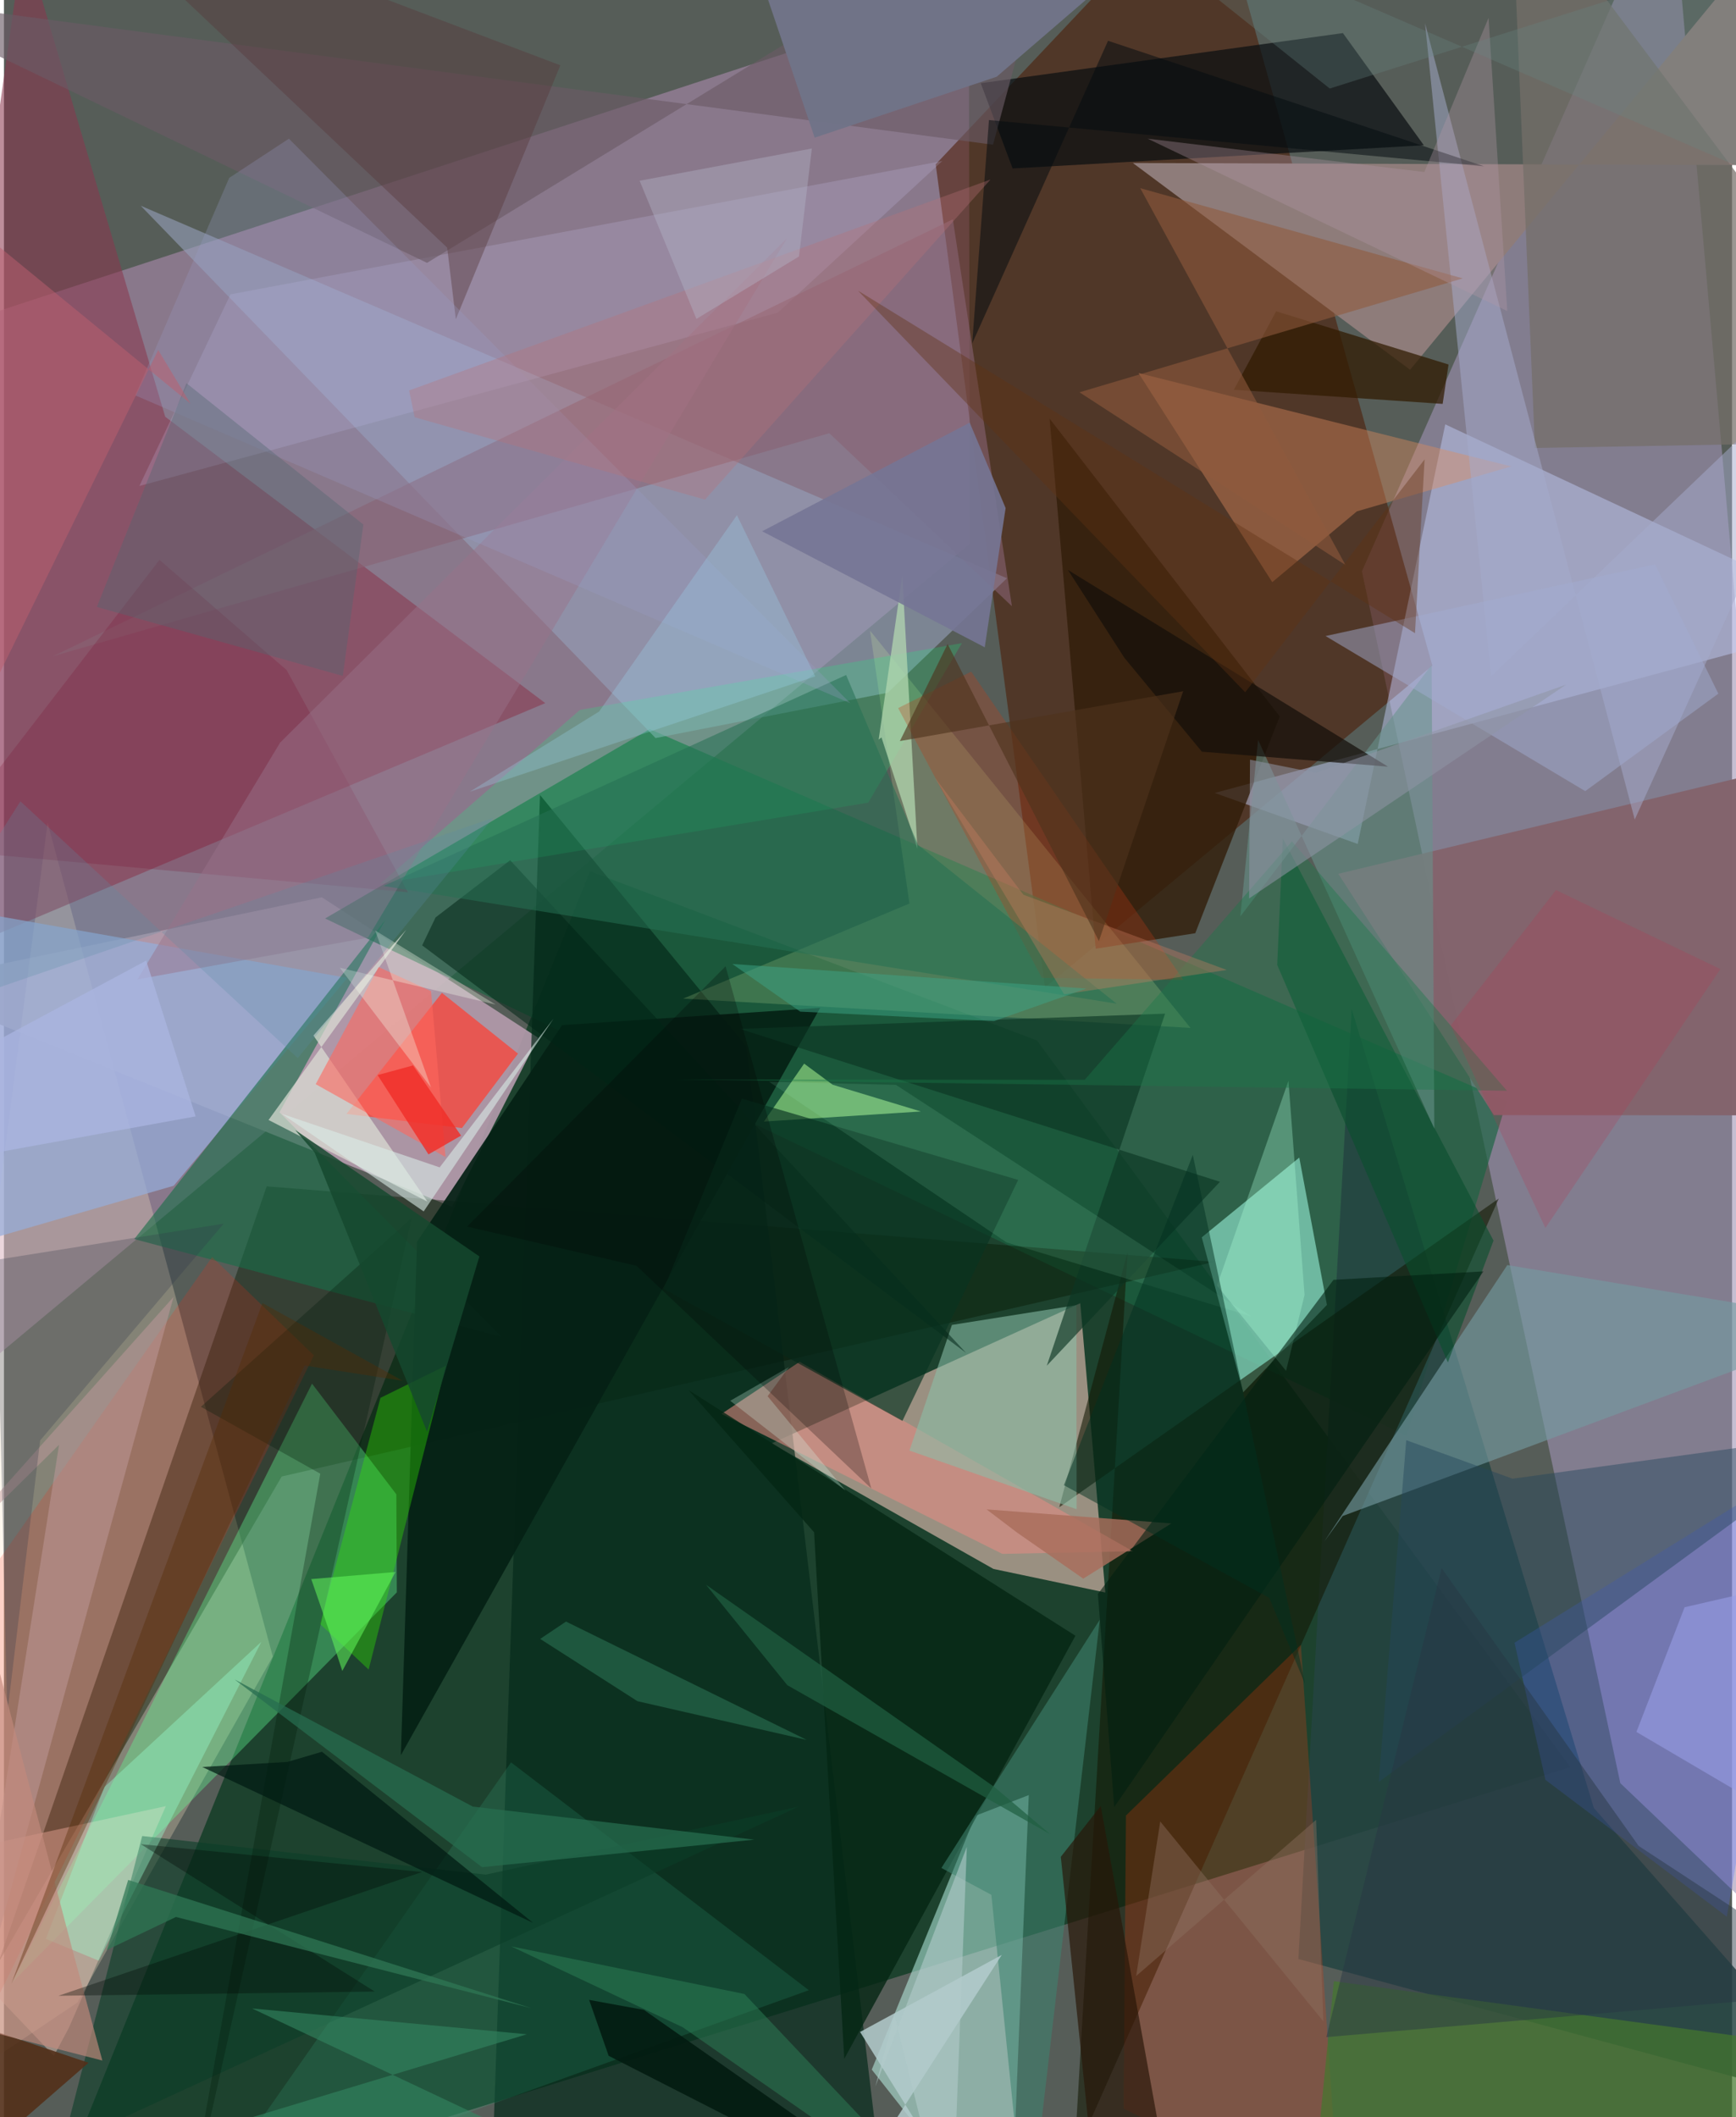 <svg xmlns="http://www.w3.org/2000/svg" width="228" height="278" viewBox="0 0 836 1024"><path fill="#565d58" d="M0 0h836v1024H0z"/><path fill="#103b24" fill-opacity=".812" d="M757.74 854.699L499.747 503.247l-216.202-81.85L15.324 1086z"/><path fill="#c498c6" fill-opacity=".459" d="M-62 169.881L466.787-3.253l.478 266.248L-62 704.657z"/><path fill="#a092b4" fill-opacity=".596" d="M781.945 862.463L656.94 276.347 806.277-62 898 973.126z"/><path fill="#fbcdc2" fill-opacity=".561" d="M478.695 758.84l54.1 11.392-12.11-139.916-149.353 67.83z"/><path fill="#4b1800" fill-opacity=".549" d="M503.645 477.617l187.367-155.694-107.03-383.468L450.75 79.472z"/><path fill="#b39bab" fill-opacity=".918" d="M216.75 583.695l-266.264-107.42 203.311-42.28 104.611 67.906z"/><path fill="#fde7c6" fill-opacity=".278" d="M-62 1034.033l83.119-636L130.056 801.21 35.505 968.557z"/><path fill="#1c6442" fill-opacity=".675" d="M678.617 694.496l48.354-161.922L312.36 352.653l-157.003 91.58z"/><path fill="#c4fcf2" fill-opacity=".506" d="M486.81 1086l-66.988-85.004 50.134-122.773 25.83-10.01z"/><path fill="#8a374d" fill-opacity=".561" d="M9.504-30.179l68.505 231.742L261.87 340.076-62 476.572z"/><path fill="#061600" fill-opacity=".412" d="M127.108 573.81L-2.776 949.461l137.15-235.335L585.55 610.31z"/><path fill="#c3ccf7" fill-opacity=".475" d="M585.716 383.53L898 299.303l-200.738-94.052-42.355 202.946z"/><path fill="#8e7c7a" d="M680.246 178.837L546.144 78.84 898 80.026 878.808-62z"/><path fill="#7eceb5" fill-opacity=".8" d="M599.516 673.385l-20.049-74.94 47.171-38.561 13.378 71.243z"/><path fill="#052a1b" fill-opacity=".694" d="M359.069 506.149l-99.751-121.657-23.833 684.857 188.842-17.111z"/><path fill="#244441" fill-opacity=".843" d="M651.994 488.067l-25.786 459.436L898 1020.998 769.13 874.447z"/><path fill="#959fb8" fill-opacity=".608" d="M427.553 335.041l-112.33 21.934L66.167 99.51 485.21 279.688z"/><path fill="#63ff97" fill-opacity=".361" d="M149.031 669.218L4.214 958.566l185.842-188.393-.232-47.422z"/><path fill="#fb4236" fill-opacity=".745" d="M211.883 480.214l36.798 29.384-27.116 36.008-55.863-6.833z"/><path fill="#131905" fill-opacity=".584" d="M510.525 729.004l33.036-123.215-25.744 437.384L723.14 579.695z"/><path fill="#0a0d11" fill-opacity=".694" d="M686.9 70.266l-39.145-54.267-175.204 24.24 15.399 41.237z"/><path fill="#83646d" fill-opacity=".984" d="M720.79 539.345l177.21.15-53.026-164.609-199.447 47.738z"/><path fill="#96add8" fill-opacity=".729" d="M-62 432.616l228.114 40.363-84.002 100.529L-62 615.235z"/><path fill="#fe3a0c" fill-opacity=".224" d="M542.8 878.1l84.617-82.556 18.756 275.181-104.532-50.842z"/><path fill="#dd8c5c" fill-opacity=".412" d="M729.198 225.598l-74.675 21.72-40.957 34.243-64.709-101.142z"/><path fill="#e58b83" fill-opacity=".569" d="M482.974 751.552l-135.86-67.7 37.817-25.2 161.213 91.636z"/><path fill="#739aa0" fill-opacity=".624" d="M727.286 611.857l-88.6 133.803 8.946-12.422L898 640.182z"/><path fill="#311d08" fill-opacity=".784" d="M528.155 458.857l-22.308-256.388 111.348 144.03-40.872 104.865z"/><path fill="#186d48" fill-opacity=".604" d="M63.047 599.298l177.747 47.342-107.483-108.66 51.296-93.251z"/><path fill="#e7ffa9" fill-opacity=".176" d="M574.016 497.164L418.97 304.99l19.079 132.008-109.459 45.99z"/><path fill="#052115" fill-opacity=".922" d="M270.02 495.808l-70.178 104.784-7.815 248.317 202.831-361.451z"/><path fill="#fad1c2" fill-opacity=".408" d="M24.162 994.355l7.216-13.536L78.3 873.579-62 903.842z"/><path fill="#4f6cff" fill-opacity=".294" d="M730.762 794.517l14.951 66.334 87.759 66.192 37.826-219.6z"/><path fill="#052613" fill-opacity=".796" d="M331.18 672.342l187.172 118.807-111.838 204.625-14.604-254.68z"/><path fill="#cdccf6" fill-opacity=".2" d="M65.497 235.052l308.902-83.847 79.556-73.337-344.363 64.498z"/><path fill="#25455c" fill-opacity=".451" d="M678.392 696.568l51.41 18.627 166.687-22.88-231.423 169.577z"/><path fill="#ff260c" fill-opacity=".176" d="M-62 1086V839.08l162.715-231.09 49.21 47.561z"/><path fill="#b3ff95" fill-opacity=".522" d="M387.1 514.441l-19.444 28.018 75.91-4.88-42.649-12.924z"/><path fill="#0eff7c" fill-opacity=".196" d="M278.632 343.368l184.79-32.308-45.308 77.144-236.083 39.26z"/><path fill="#46d5a1" fill-opacity=".137" d="M245.315 852.404l144.058 110.192L45.905 1086l57.175-30.55z"/><path fill="#746e69" fill-opacity=".725" d="M854.702 214.632l28.126-71.29L728.97-62l11.662 278.683z"/><path fill="#8bbea8" fill-opacity=".573" d="M458.6 640.815l-20.548 60.771 80.868 28.37-.106-98.707z"/><path fill="#dddfd6" fill-opacity=".706" d="M204.886 581.19l-55.166-80.34 44.931-51.2-66.644 92.051z"/><path fill="#0b3523" fill-opacity=".643" d="M504.5 660.541l57.224-170.27-205.727 7.351 232.267 73.966z"/><path fill="#a6aacc" fill-opacity=".51" d="M719.449 327.07L898 156.2 788.925 396.385 687.489 11.315z"/><path fill="#896474" fill-opacity=".596" d="M459.034 106.08l28.582 187.118-88.333-83.663L23.633 317.43z"/><path fill="#6a5a66" fill-opacity=".631" d="M478.488 69.987L514.05-62 204.66 127.142-62-1.558z"/><path fill="#3f8470" fill-opacity=".565" d="M530.14 783.39l-76.637 120.08 24.184 13.004L494.97 1086z"/><path fill="#b4d9b1" fill-opacity=".729" d="M424.523 356.657l-1.365 1.047 11.436-79.343 7.316 132.126z"/><path fill="#45772f" fill-opacity=".718" d="M876.415 989.849l-233.043-31.616L630.674 1086H856.28z"/><path fill="#0b3e27" fill-opacity=".588" d="M66.876 888.01l-38.52 149.786 356.136-164.011-151.427 32.906z"/><path fill="#33ea00" fill-opacity=".365" d="M213.772 660.495l-37.351 147.009-23.494-22.054 29.213-109.356z"/><path fill="#094f2e" fill-opacity=".604" d="M615.96 466.677l2.733-61.158 101.92 194.519-22.082 58.938z"/><path fill="#be3b15" fill-opacity=".294" d="M502.107 472.953l-69.532-130.48 35.355-17.62 102.647 149.08z"/><path fill="#301b01" fill-opacity=".729" d="M594.997 188.505l100.999 6.848 2.852-19.058-83.39-25.726z"/><path fill="#68928c" fill-opacity=".561" d="M598.12 443.27l92.545-121.678 1.314 224.321-85.254-188.047z"/><path fill="#281708" fill-opacity=".678" d="M530.705 1086l-19.433-187.914 19.316-24.606L568.977 1086z"/><path fill="#7b0c2a" fill-opacity=".216" d="M195.46 431.585l-58.708-107.49-61.508-53.33L-32.576 410.9z"/><path fill="#c29b9d" fill-opacity=".486" d="M-44.03 768.543L26.654 698.8l-47.942 304.715L82.054 627.263z"/><path fill="#002516" fill-opacity=".529" d="M465.402 654.314L244.885 416.052l-36.077 27.669-6.49 13.532z"/><path fill="#ff675d" fill-opacity=".592" d="M213.625 559.63l-7.015-80.255-25.344-11.63-30.46 56.635z"/><path fill="#8f5a3d" fill-opacity=".58" d="M520.306 189.738l185.392-55.097-156.002-43.633 99.298 182.272z"/><path fill="#b3cbcc" fill-opacity=".851" d="M392.25 1086l90.472-140.485-68.553 37.268L478.41 1086z"/><path fill="#a1acd0" fill-opacity=".49" d="M829.37 335.493l-64.386 47.154-125.637-75.018 159.391-34.66z"/><path fill="#32374b" fill-opacity=".275" d="M-3.654 609.325l5.266 219.433 15.89-132.06L106.3 591.844z"/><path fill="#707388" fill-opacity=".988" d="M567.804-38.334L480.253 37.11l-88.056 29.473L348.755-62z"/><path fill="#99738a" fill-opacity=".467" d="M176.089 453.513L378.718 115.35 133.584 359.19 64.607 473.674z"/><path fill="#15100b" fill-opacity=".722" d="M514.714 275.658l154.867 95.155-90.065-7.247-37.55-45.487z"/><path fill="#093321" fill-opacity=".655" d="M434.645 687.241l-115.443-63.853 37.78-92.045 133.667 39.333z"/><path fill="#98ffd2" fill-opacity=".384" d="M48.576 864.325L20.287 937.76l25.552 10.554 78.693-154.244z"/><path fill="#267053" fill-opacity=".545" d="M183.577 428.532l223.836-102.067 34.802 82.184 96.073 76.81z"/><path fill="#daede7" fill-opacity=".588" d="M203.05 585.92l-68.613-47.2 76.343 25.9 55.053-71.892z"/><path fill="#afffda" fill-opacity=".318" d="M629.191 626.325l-8.945 36.71-33.398-41.29 34.553-99.016z"/><path fill="#001908" fill-opacity=".294" d="M153.033 712.764L95.26 680.421l101.958-91.3L86.05 1086z"/><path fill="#57393c" fill-opacity=".427" d="M22.047-62l247.125 93.59-50.567 122.817-4.197-34.651z"/><path fill="#767695" fill-opacity=".894" d="M474.477 313.077l10.097-67.338-17.366-41.323-100.425 52.54z"/><path fill="#a96e5b" fill-opacity=".824" d="M475.359 730.036l89.404 6.795-42.63 26.709-31.925-22.221z"/><path fill="#9a9ec6" fill-opacity=".263" d="M63.53 191.23l45.45-105.204 28.862-18.949 271.6 273.04z"/><path fill="#050c11" fill-opacity=".525" d="M476.516 58.067l-8.108 108.025 65.72-146.371 181.908 60.716z"/><path fill="#002011" fill-opacity=".584" d="M643.194 619.001L529.217 770.94l7.901 103.077L715.74 614.918z"/><path fill="#536672" fill-opacity=".392" d="M44.927 293.56l43.36-108.223 85.571 68.357-9.922 73.243z"/><path fill="#b399a6" fill-opacity=".337" d="M687.153 83.21L553.275 67.065l173.988 83.375-9.048-141.807z"/><path fill="#358964" fill-opacity=".576" d="M-62 1079.007l314.975-95.104-132.966-12.492L362.793 1086z"/><path fill="#999ee5" fill-opacity=".592" d="M813.045 777.369l-23.307 60.308L898 901.317V757.765z"/><path fill="#2f855a" fill-opacity=".471" d="M245.382 941.394l112.851 23.03 102.33 108.303-132.201-92.223z"/><path fill="#53301a" fill-opacity=".906" d="M-62 963.118l102.929 34.565L-60.587 1086l23.184-165.66z"/><path fill="#2f7c5b" fill-opacity=".522" d="M271.903 784.3l-12.488 8.386 47.06 30.119 81.914 18.73z"/><path fill="#031a10" fill-opacity=".882" d="M283.09 967.276l26.514 4.847L472.206 1086l-179.673-91.678z"/><path fill="#276d4f" fill-opacity=".737" d="M226.753 873.77L111.6 812.3l119.666 90.785 131.747-13.317z"/><path fill="#011b12" fill-opacity=".725" d="M255.994 930.038L95.927 854.621l41.21-2.435 16.703-4.922z"/><path fill="#ba7378" fill-opacity=".337" d="M198.676 201.809l-2.67-12.96L477.262 86.824 339.127 241.657z"/><path fill="#197a49" fill-opacity=".4" d="M324.777 522.101l402.317 5.465-104.007-120.629L522.834 522.27z"/><path fill="#abffd8" fill-opacity=".114" d="M485.047 600.921l118.23 35.712L431.52 524.718l-61.363-1.51z"/><path fill="#205f41" fill-opacity=".706" d="M479.314 864.43l-139.648-97.916 39.302 48.547 127.275 72.157z"/><path fill="#bb606e" fill-opacity=".518" d="M90.267 195.257L74.62 169.273-62 447.687V70.454z"/><path fill="#9ddbf4" fill-opacity=".271" d="M287.91 344.15l66.68-94.986 37.891 77.977-167.11 55.781z"/><path fill="#5f3213" fill-opacity=".388" d="M687.26 222.196l-4.634 84.057-269.49-165.688 187.347 194.261z"/><path fill="#b3b4c7" fill-opacity=".408" d="M384.614 124.05l-49.618 30.2-27.47-66.838 83.308-15.593z"/><path fill="#f02f28" fill-opacity=".824" d="M180.765 519.981l24.604 38.36 15.757-9.085-23.249-33.942z"/><path fill="#b8314f" fill-opacity=".224" d="M699.877 496.002l45.832 97.926 84.654-125.216-79.534-38.222z"/><path fill="#d7fdee" fill-opacity=".267" d="M369.424 675.303l10.36-14.147-28.44 16.35 55.805 43.488z"/><path fill="#8f7162" fill-opacity=".416" d="M547.723 955.74l11.652-74.761 78.904 96.67-3.507-97.434z"/><path fill="#f3fbea" fill-opacity=".337" d="M237.85 485.886l-58.266-35.855 27.043 76-44.155-57.953z"/><path fill="#8f94a4" fill-opacity=".553" d="M634.66 373.804l-31.853-6.37-.45 67.116 153.401-103.43z"/><path fill="#cd7e62" fill-opacity=".341" d="M493.199 432.773l98.37 36.363-78.723 11.773-62.462-104.766z"/><path fill="#023120" fill-opacity=".486" d="M575.128 558.604l54.255 255.74-17.255-41.492-99.358-54.517z"/><path fill="#3da386" fill-opacity=".502" d="M352.363 466.244L385.2 489.29l93.741 4.583 44.684-15.737z"/><path fill="#273643" fill-opacity=".467" d="M695.492 758.43l95.325 134.377L898 963.003l-258.286 22.29z"/><path fill="#040100" fill-opacity=".247" d="M349.092 467.362l70.503 252.549L306.05 612.243l-81.98-19.001z"/><path fill="#15482e" fill-opacity=".831" d="M230 607.681l-89.087-61.132 9.394 10.924 54.392 135.042z"/><path fill="#598ca5" fill-opacity=".251" d="M7.957 387.565l134.162 124.201 94.58-116.228L-62 498.036z"/><path fill="#c28a7c" fill-opacity=".655" d="M47.6 996.6l-14.702-54.418-73.11-278.523L-62 968.529z"/><path fill="#b2cbcb" fill-opacity=".592" d="M458.391 1086l-27.61-111.488-9.229 34.661 44.27-115.951z"/><path fill="#552a03" fill-opacity=".38" d="M192.954 667.872l-47.486-7.414L3.575 959.479l121.473-329.241z"/><path fill="#000a04" fill-opacity=".345" d="M66.214 891.971l136.057 13.45-175.94 59.875 153.038-2.052z"/><path fill="#698683" fill-opacity=".302" d="M510.096-62L898 106.11V-38.26L641.377 42.824z"/><path fill="#4e331d" fill-opacity=".616" d="M433.428 358.433l137.037-24.114-40.758 120.841-73.194-143.66z"/><path fill="#63f95b" fill-opacity=".537" d="M148.661 763.755l8.706 25.224 6.318 19.2 25.755-47.876z"/><path fill="#aab5e0" fill-opacity=".757" d="M-62 534.774v33.265l154.725-28.087-23.919-75.335z"/><path fill="#307855" fill-opacity=".722" d="M83.204 927.17L49.78 943.135l10.32-33.878 195.092 62.05z"/></svg>